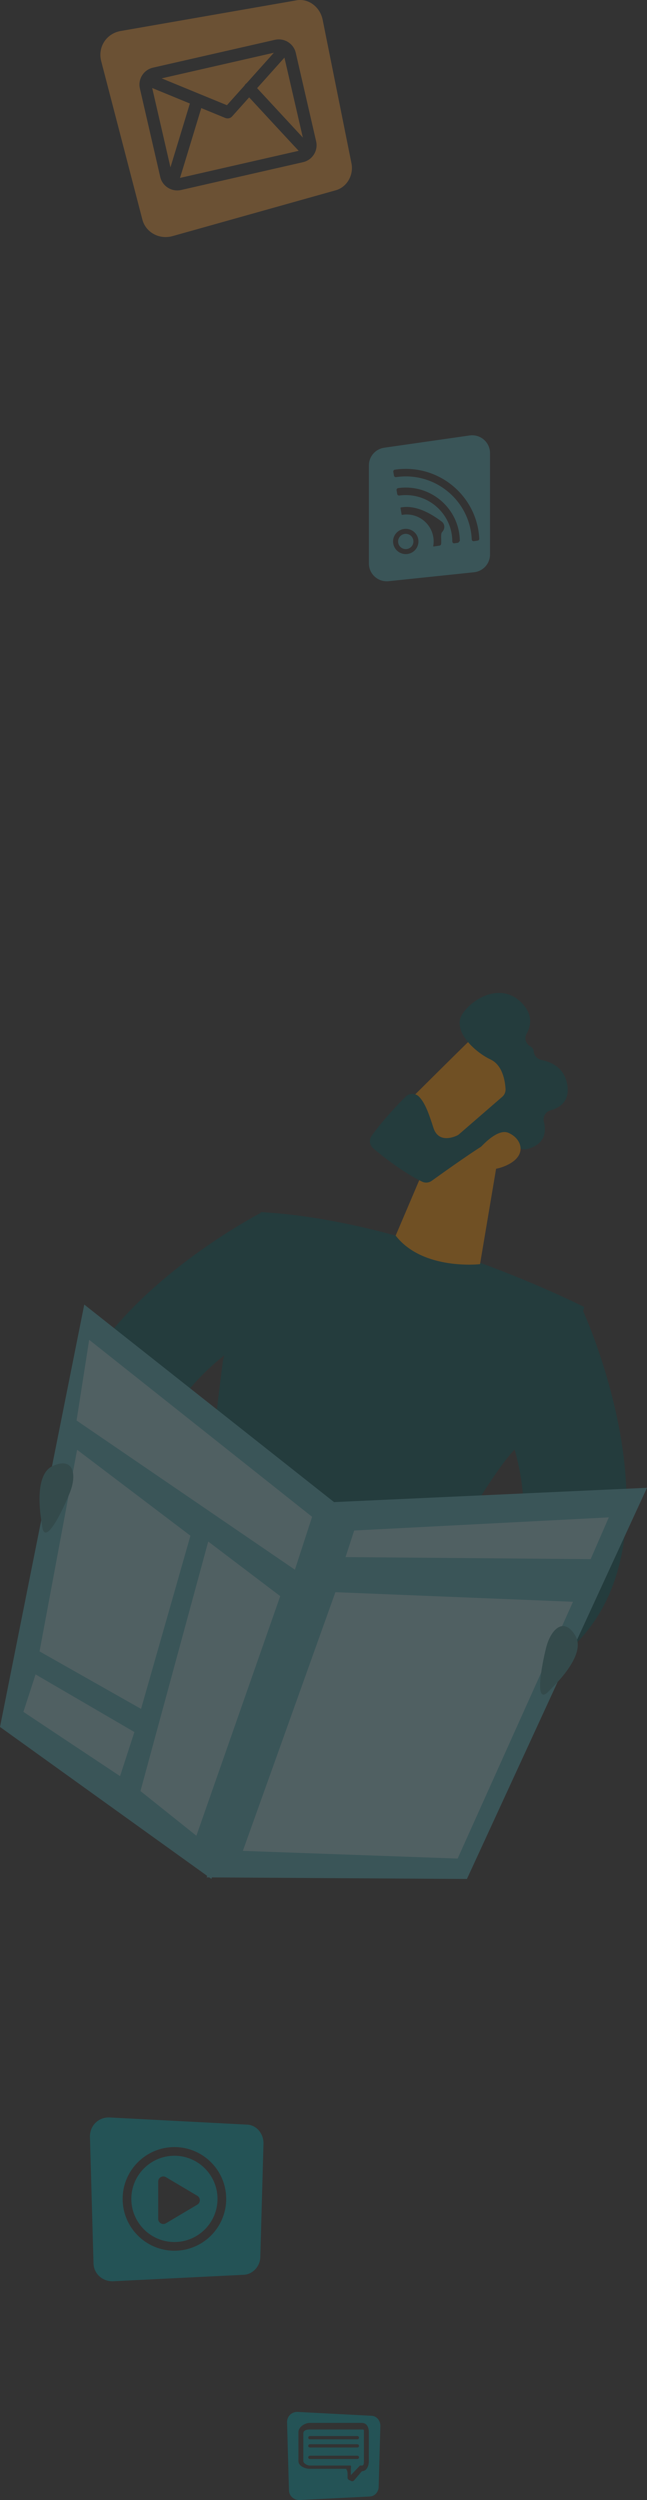 <?xml version="1.0" encoding="UTF-8"?><svg id="Camada_2" xmlns="http://www.w3.org/2000/svg" xmlns:xlink="http://www.w3.org/1999/xlink" viewBox="0 0 395.13 1525.21"><rect x="0" y="0" width="395.13" height="1525.21" fill="#333333" stroke="none"/><defs><style>.cls-1{fill:url(#Gradiente_sem_nome_2);}.cls-2{fill:#004f53;}.cls-3{fill:#ef9637;}.cls-4{fill:#fff;}.cls-5{fill:#ff9200;}.cls-6{fill:#009da9;}.cls-7{fill:#377e84;}.cls-8{fill:#4aa3b0;}.cls-9{opacity:.3;}.cls-10{opacity:.3;}.cls-11{opacity:.4;}.cls-12{fill:url(#Gradiente_sem_nome_2-2);}</style><linearGradient id="Gradiente_sem_nome_2" x1="-6793.18" y1="8692.58" x2="-6889.88" y2="8609.99" gradientTransform="translate(-8942.38 7161.42) rotate(-161.98)" gradientUnits="userSpaceOnUse"><stop offset="0" stop-color="#eeb980"/><stop offset="1" stop-color="#e38067"/></linearGradient><linearGradient id="Gradiente_sem_nome_2-2" x1="-6734.87" y1="8688.12" x2="-6680.49" y2="8633.73" xlink:href="#Gradiente_sem_nome_2"/></defs><g id="Camada_3"><g id="Camada_1-2"><g class="cls-10"><path class="cls-8" d="m286.78,265.67l-52.13,7.47c-5.38.78-9.36,5.35-9.36,10.76v59.88c0,6.45,5.62,11.48,12.06,10.8l52.13-5.46c5.56-.58,9.78-5.25,9.78-10.8v-61.89c0-6.62-5.89-11.71-12.47-10.76Zm-38.98,72.38c-4.27,0-7.75-3.45-7.75-7.71s3.47-7.71,7.75-7.71,7.75,3.45,7.75,7.71-3.47,7.71-7.75,7.71Zm21.58-6.2c-.04.52-.43.96-.95,1.03l-3.59.53c-.15.02-.28-.11-.25-.26.16-.95.25-1.87.25-2.83,0-9.07-7.41-16.45-16.53-16.45-.94,0-1.88.09-2.77.26-.12.02-.24-.06-.26-.18l-.7-4.08c-.02-.12.06-.24.19-.27,7.26-1.34,15.58,1.53,24.96,8.59,2.08,1.57,2.12,4.52.3,6.38-1.07,1.09-.38,4.41-.62,7.26h0Zm10.49-.74l-2.36.35c-.68.1-1.28-.42-1.28-1.1h0c0-15.63-12.76-28.32-28.45-28.32-1.34,0-2.65.1-3.94.28-.6.08-1.15-.33-1.25-.92l-.4-2.32c-.1-.61.31-1.2.92-1.29,1.52-.21,3.07-.34,4.65-.34,18.11,0,32.87,14.57,33.06,32.56-.37.42-.61.69-.98,1.12h.03Zm11.86-1.3l-2.35.35c-.67.1-1.27-.41-1.29-1.08-.91-21.36-18.64-38.44-40.31-38.44-2,0-3.98.16-5.89.44-.61.09-1.18-.31-1.29-.92l-.4-2.32c-.11-.62.31-1.21.93-1.3,2.17-.32,4.39-.49,6.65-.49,24.08,0,43.78,18.93,44.91,42.61.03.57-.4,1.08-.97,1.16h.01Z"/><path class="cls-8" d="m247.8,325.68c-2.57,0-4.68,2.08-4.68,4.66s2.09,4.66,4.68,4.66,4.68-2.08,4.68-4.66-2.09-4.66-4.68-4.66Z"/></g><g class="cls-10"><path class="cls-2" d="m356.76,797.38s-103.74-52.73-197.49-57.91l-23.12,90.62s-17.03,130.58-17.46,190.59c0,0,62.45,32.98,99.67,26.09,0,0,76.17-146.18,98.01-164.39,0,0,33.93-55.44,40.38-85h0Z"/><path class="cls-5" d="m306.11,694.4l-12.95,76.84s-34.94,4.01-51.53-17.42l21.41-50.23,43.07-9.18h0Z"/><path class="cls-2" d="m355.81,799.14s108.51,234.91-110.95,239.94l4.59-14.1s93.88-38.08,64.71-141.13c0,0,33.23-78.08,41.65-84.69h0Z"/><path class="cls-1" d="m246.9,1027.57s-20.3-25.6-33.68-23.62c-13.37,1.98-16.17,10.57-16.17,10.57,0,0,2.02,13.33,11.59,13.26,9.56-.06,27.84,12.23,37.4,12.16,0,0,6.61-10.52.84-12.39v.02Z"/><path class="cls-2" d="m159.75,739.71s-234.52,119.88-57.5,254.98l4.65-14.3s-54.29-87.26,31.14-154.39c0,0,28.55-68.24,21.71-86.27h0Z"/><path class="cls-12" d="m107.37,982.19s31.48-8.76,41.13.71c9.65,9.46,6.86,18.05,6.86,18.05,0,0-9.47,9.59-17.17,3.91-7.7-5.67-29.7-6.49-37.4-12.16,0,0,.84-12.39,6.61-10.52h-.02Z"/><path class="cls-5" d="m292.13,629.75c-.95.45-50.55,49.84-50.55,49.84l28.99,27.68,54-39.83s-16.38-45.22-32.45-37.69h.01Z"/><path class="cls-2" d="m308.74,664.43c.1,1.77-.63,3.49-1.96,4.66l-26.39,22.86c-.4.35-.84.64-1.32.85-2.66,1.22-11.43,4.46-14.39-4.78-2.52-7.88-4.95-15.08-8.8-18.97-2.25-2.28-5.93-2.24-8.19.02-4.64,4.65-13.8,14.22-20.73,23.87-1.74,2.41-1.28,5.78,1.01,7.7,6.04,5.06,18.15,14.61,29.8,20.26,1.91.92,4.17.73,5.89-.51,7.58-5.45,28.88-20.64,35.57-24.01,6.21-3.13,14.29,1.45,17.84,3.84,1.35.9,2.99,1.21,4.57.86,4.73-1.08,13.55-4.75,10.49-16.82-.76-3,1.12-6.05,4.1-6.87,5.36-1.46,11.92-5.32,10.22-15.61-1.73-10.4-9.73-13.9-15.59-15.04-2.59-.51-4.69-2.63-4.89-5.24-.09-1.16-.65-2.31-2.1-3.14-2.76-1.55-3.81-4.87-2.28-7.62,2.62-4.71,4.01-11.51-2.64-18.56-12.19-12.94-29.47-3.94-36.4,6.14-6.93,10.09,7.07,23.36,17.08,28.07,7.34,3.46,8.84,13.15,9.12,18.04v-.02Z"/><path class="cls-5" d="m289.4,704.71s12.83-17.05,21.04-13.61c8.21,3.45,12.13,13.98-1.38,19.99-16.82,7.47-19.66-6.38-19.66-6.38h0Z"/><polygon class="cls-8" points="395.13 907.67 203.99 916.4 126.22 1145.36 285.16 1146.32 395.13 907.67"/><polygon class="cls-8" points="51.46 795.89 203.99 916.4 129.1 1146.29 0 1053.58 51.46 795.89"/><g class="cls-11"><polygon class="cls-4" points="190.6 925.38 54.46 817.38 46.76 866.62 180.1 957.66 190.6 925.38"/><polygon class="cls-4" points="171.14 973.77 127.17 940.45 85.78 1092.69 119.94 1119.96 171.14 973.77"/><polygon class="cls-4" points="116.3 936.91 47.09 884.47 24.15 1007.49 86.14 1042.57 116.3 936.91"/><polygon class="cls-4" points="82.08 1056.69 21.72 1021.52 14.29 1044.38 73.32 1083.61 82.08 1056.69"/></g><g class="cls-11"><polygon class="cls-4" points="216.3 933.74 371.82 925.72 360.72 951.21 211.03 949.95 216.3 933.74"/><polygon class="cls-4" points="204.83 971.36 349.94 977.21 279.49 1133.87 148.31 1129.19 204.83 971.36"/></g><path class="cls-7" d="m335.6,1031.28c1.27-1.43,22.96-21.16,15.83-33.27-7.13-12.11-15.1-3.81-17.87,7.08-2.78,10.89-7.65,37.03,2.04,26.19Z"/><path class="cls-7" d="m25.65,930.47c-.19-1.91-6.12-30.61,6.77-36.22,12.89-5.6,14.45,5.8,10.29,16.24s-15.6,34.45-17.06,19.98Z"/></g><g class="cls-10"><path class="cls-3" d="m98.69,47.8l39.89,16.39,10.77-12.02c.2-.38.44-.74.78-1.05.14-.13.3-.24.46-.34l16.67-18.61-68.56,15.64h0Z"/><path class="cls-3" d="m179.77,89.21c-3.4-3.65-7.91-8.52-12.43-13.4-5.92-6.38-11.81-12.75-15.18-16.41l-10.41,11.62c-.53.58-1.21.98-1.93,1.13-.73.16-1.51.11-2.23-.18l-14.67-6.03c-1.44,4.71-3.97,13.08-6.53,21.47-1.93,6.34-3.87,12.68-5.32,17.45-.44,1.43-.81,2.63-1.14,3.68l72.47-16.53c-.75-.79-1.61-1.71-2.63-2.82h0Z"/><path class="cls-3" d="m92.95,53.69l11.15,48.41c2.97-9.7,7.91-25.95,11.86-38.95,0,0-23.02-9.46-23.02-9.46Z"/><path class="cls-3" d="m157.03,53.79c9.37,10.12,21.07,22.76,27.92,30.14l-11.24-48.78-16.7,18.64h.01Z"/><path class="cls-3" d="m181.16.18l-107.45,18.73c-8.78,1.53-14.14,9.84-11.89,18.47l25.12,96.55c2.05,7.88,10.36,12.39,18.46,10.11l99.68-27.96c6.76-1.9,11.01-9.21,9.57-16.41l-17.6-87.61c-1.56-7.8-8.65-13.15-15.9-11.89Zm11.91,86.06c1.31,5.7-2.28,11.39-8.01,12.7l-74.44,16.97c-5.73,1.3-11.45-2.26-12.76-7.97l-12.43-53.97c-1.31-5.7,2.28-11.39,8.01-12.7l74.44-16.97c5.73-1.3,11.45,2.26,12.76,7.97l12.43,53.97Z"/></g></g><g class="cls-9"><path class="cls-6" d="m106.52,1315.18c-14.51,0-26.32,11.81-26.32,26.32s11.81,26.32,26.32,26.32,26.32-11.81,26.32-26.32-11.81-26.32-26.32-26.32Zm13.98,29.83l-19.16,11.37c-2.09,1.24-4.73-.27-4.73-2.7v-22.73c0-2.43,2.64-3.93,4.73-2.7l19.16,11.37c2.05,1.21,2.05,4.18,0,5.39Z"/><path class="cls-6" d="m151.02,1296.2l-83.95-4.37c-6.86-.36-12.33,4.99-12.13,11.9l2.17,77.2c.18,6.31,5.64,11.13,12.11,10.81l79.72-3.94c5.4-.27,9.87-5.06,10.03-10.74l1.94-69.16c.17-6.16-4.22-11.42-9.89-11.71Zm-44.5,76.93c-17.44,0-31.62-14.18-31.62-31.62s14.18-31.62,31.62-31.62,31.62,14.18,31.62,31.62-14.18,31.62-31.62,31.62Z"/></g><g class="cls-9"><path class="cls-6" d="m226.97,1473.82l-45.14-2.35c-3.69-.19-6.63,2.68-6.52,6.4l1.17,41.52c.1,3.39,3.03,5.98,6.51,5.81l42.87-2.12c2.91-.14,5.31-2.72,5.39-5.77l1.05-37.19c.09-3.31-2.27-6.14-5.32-6.3Zm-1.71,27.68c0,2.93-1.26,6.07-4.24,6.14l-4.77,5.58c-.28.33-.72.52-1.16.52-.53,0-.97-.27-1.22-.45-.53-.18-1.61-.58-1.61-1.66v-2.62c0-.76-.41-2.84-1.17-2.84h-21.95c-2.93,0-6.88-1.74-6.88-4.67v-17.75c0-3.05,3.93-5.58,6.88-5.58h31.91c2.9,0,4.2,2.68,4.2,5.58v17.75Z"/><path class="cls-6" d="m221.05,1482.18h-31.91c-1.37,0-3.88.33-3.88,2.31v17.02c0,1.36,2.52,2.67,3.88,2.67h24.79c.76,0,.33,1.25.33,2v3.86l5.6-5.86h1.19c1.11,0,1.2-1.3,1.2-2.67v-17.75c0-1.35.15-1.58-1.2-1.58Zm-2.8,18h-29c-.55,0-1-.45-1-1s.45-1,1-1h29c.55,0,1,.45,1,1s-.45,1-1,1Zm0-7h-29c-.55,0-1-.45-1-1s.45-1,1-1h29c.55,0,1,.45,1,1s-.45,1-1,1Zm0-5h-29c-.55,0-1-.45-1-1s.45-1,1-1h29c.55,0,1,.45,1,1s-.45,1-1,1Z"/></g></g></svg>